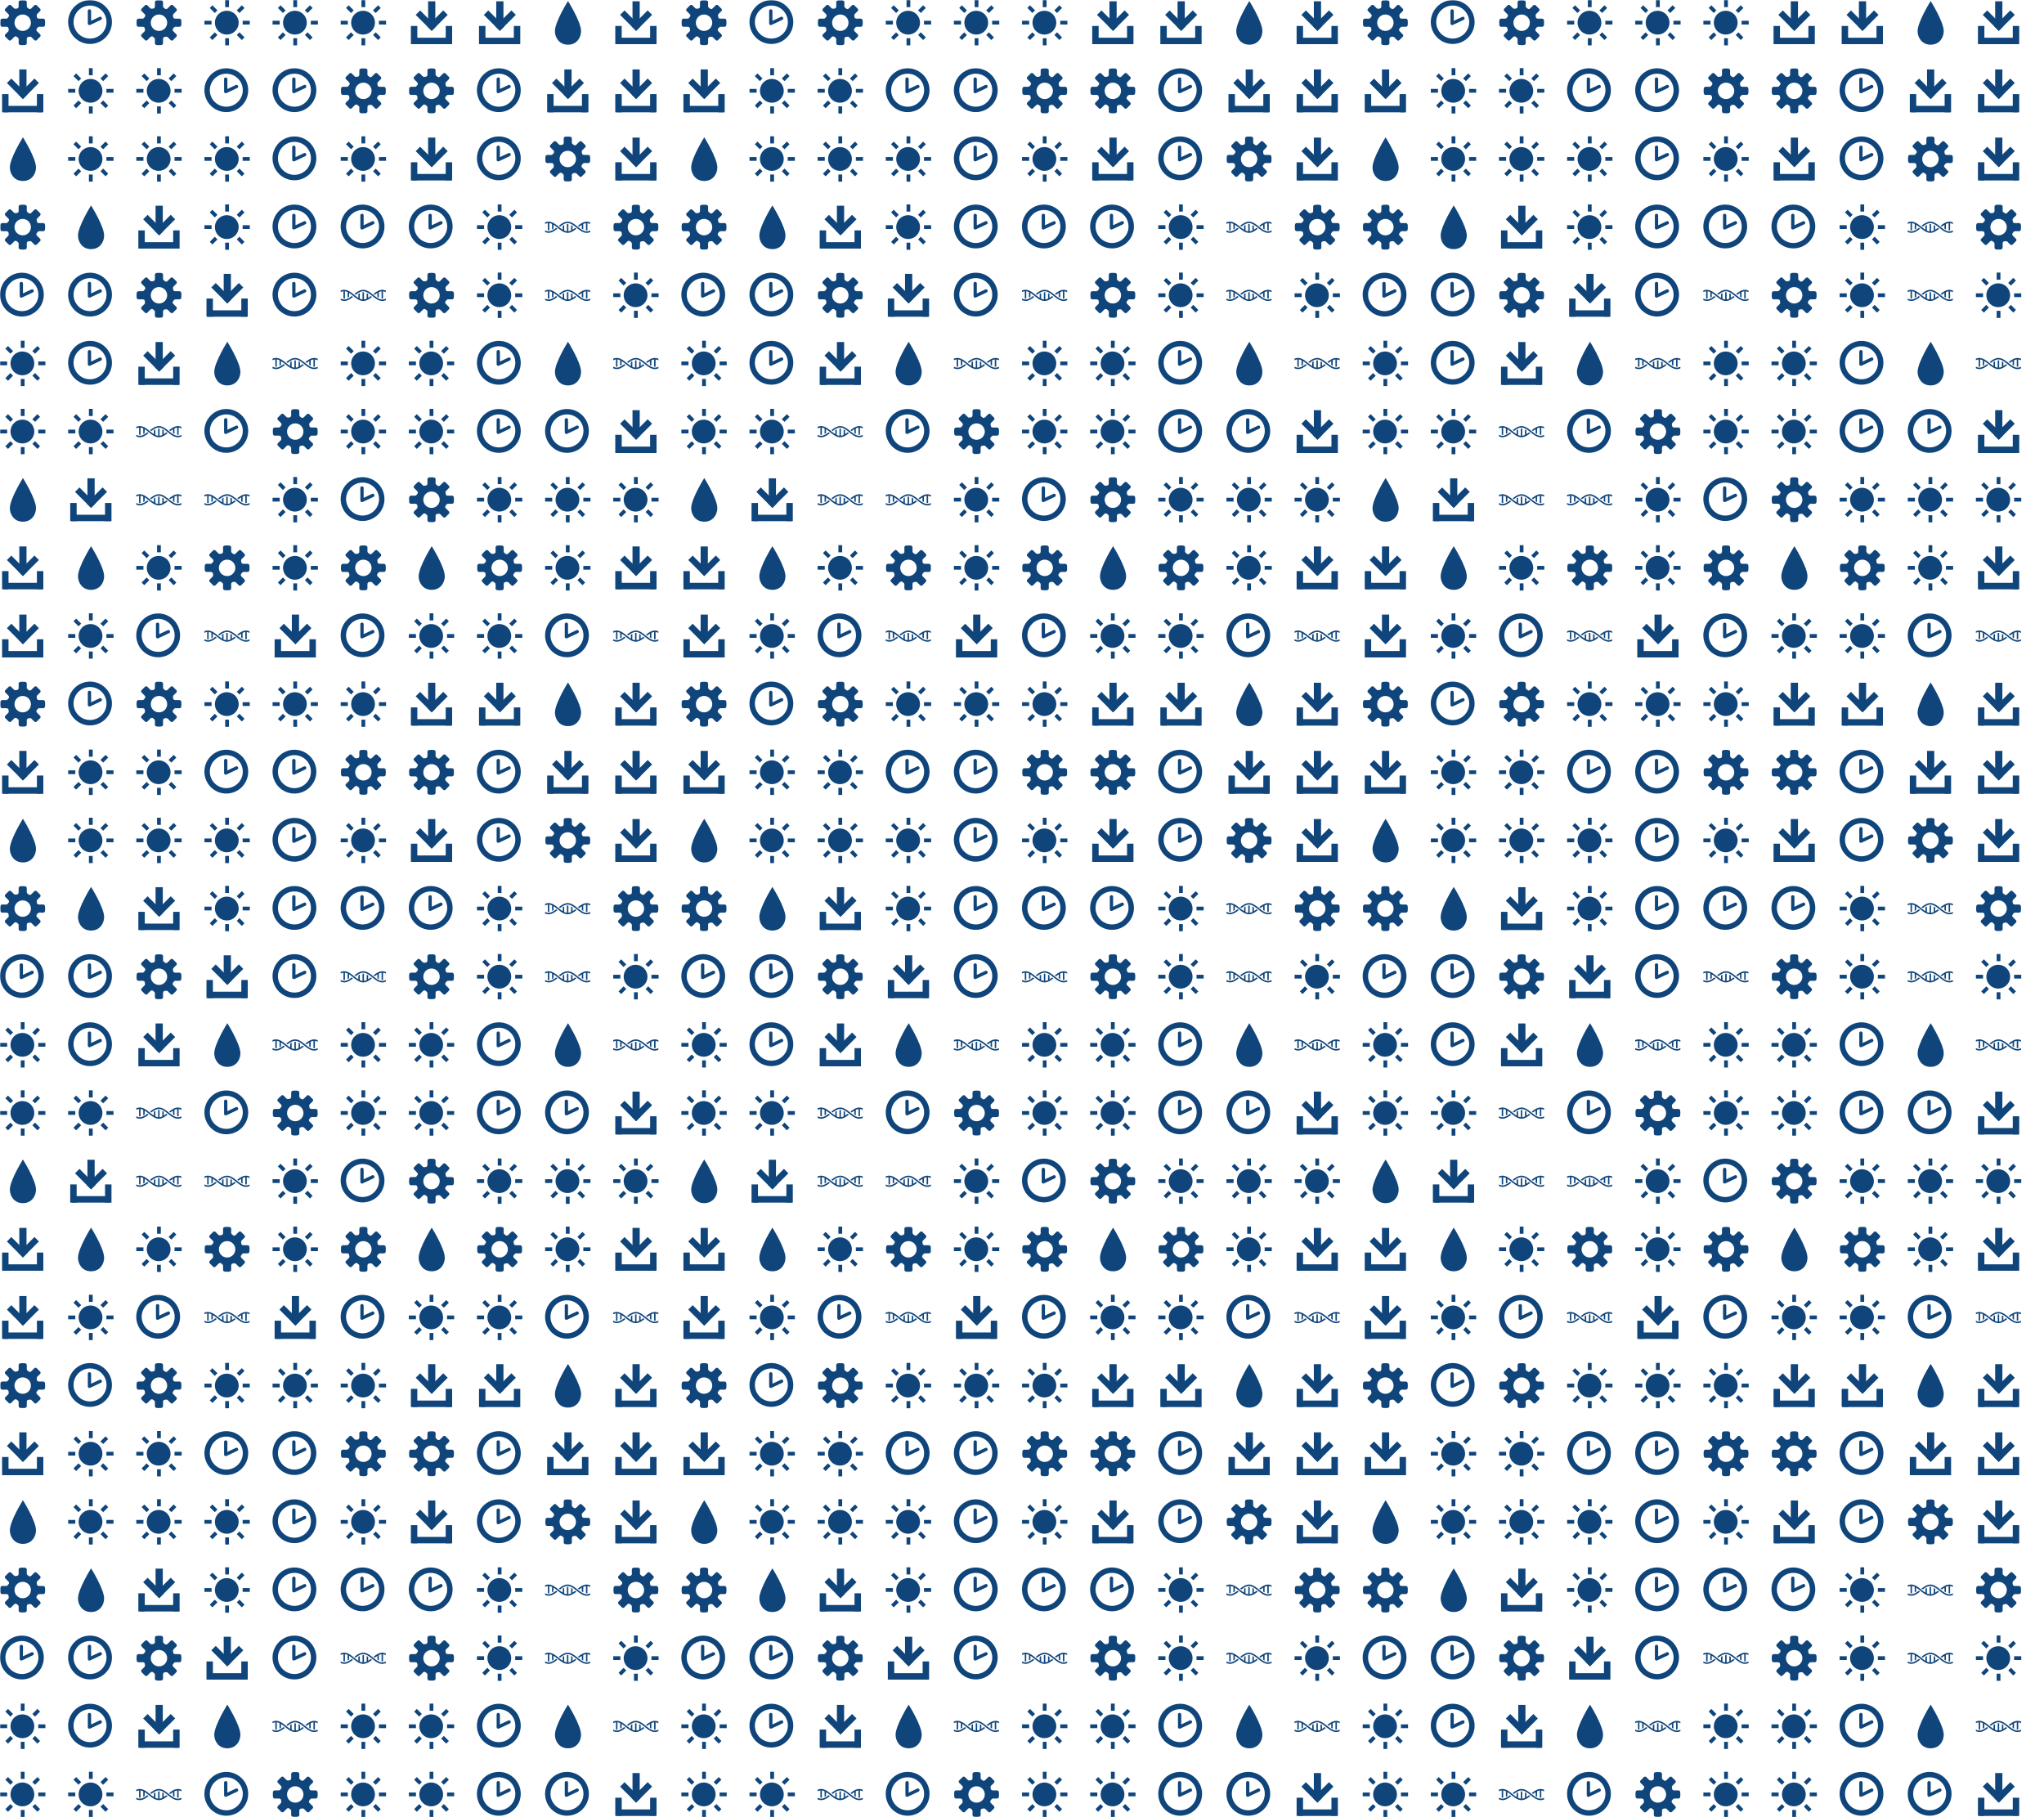 <svg xmlns="http://www.w3.org/2000/svg" version="1.1" xmlns:xlink="http://www.w3.org/1999/xlink" xmlns:svgjs="http://svgjs.dev/svgjs" width="1440" height="1280" preserveAspectRatio="none" viewBox="0 0 1440 1280"><g mask="url(&quot;#SvgjsMask1331&quot;)" fill="none"><use xlink:href="#SvgjsG1338" transform="translate(0, 0)" fill="#0f457b"></use><use xlink:href="#SvgjsG1338" transform="translate(0, 480)" fill="#0f457b"></use><use xlink:href="#SvgjsG1338" transform="translate(0, 960)" fill="#0f457b"></use><use xlink:href="#SvgjsG1338" transform="translate(480, 0)" fill="#0f457b"></use><use xlink:href="#SvgjsG1338" transform="translate(480, 480)" fill="#0f457b"></use><use xlink:href="#SvgjsG1338" transform="translate(480, 960)" fill="#0f457b"></use><use xlink:href="#SvgjsG1338" transform="translate(960, 0)" fill="#0f457b"></use><use xlink:href="#SvgjsG1338" transform="translate(960, 480)" fill="#0f457b"></use><use xlink:href="#SvgjsG1338" transform="translate(960, 960)" fill="#0f457b"></use></g><defs><mask id="SvgjsMask1331"><rect width="1440" height="1280" fill="#ffffff"></rect></mask><g id="SvgjsG1333"><path d="M6.498 9.304L12.139 3.663l1.565 1.566-5.641 5.641z"></path><path d="M6.8 0.457h2.541v8.028H6.8z"></path><path d="M8.072 10.876L2.429 5.238l1.563-1.566L9.636 9.313zM1.2 13.277h13.733v2.266H1.2z"></path><path d="M0.733 9.143h2.267v6.4h-2.267z m12.267 0h2.267v6.4h-2.267z"></path></g><g id="SvgjsG1334"><path d="M3.474 10.969C3.474 7.665 8.077 0.361 8.077 0.361s4.602 7.305 4.602 10.608c0 2.247-1.506 4.771-4.602 4.771-3.095 0-4.603-2.524-4.603-4.771z" fill-rule="evenodd"></path></g><g id="SvgjsG1335"><path d="M7.713 15.485C3.459 15.485 0 12.025 0 7.768 0 3.513 3.459 0.051 7.713 0.051S15.432 3.513 15.432 7.768c0 4.257-3.465 7.716-7.719 7.717z m0-1.91c3.201 0 5.81-2.604 5.81-5.809 0-3.199-2.61-5.807-5.81-5.807-3.202 0-5.804 2.609-5.804 5.807-0.001 3.206 2.602 5.809 5.804 5.809z"></path><path d="M7.753 8.787a0.574 0.574 0 0 1-0.554-0.042 0.578 0.578 0 0 1-0.259-0.399L6.931 3.862a0.58 0.58 0 0 1 1.162 0v3.478l2.975-1.4a0.578 0.578 0 0 1 0.773 0.275c0.138 0.292 0.011 0.637-0.276 0.774l-3.81 1.798z"></path></g><g id="SvgjsG1337"><path d="M11.986 8.245a46.749 46.749 0 0 1-0.521-0.411c-0.146-0.116-0.293-0.233-0.44-0.348-0.88-0.688-1.797-1.316-2.816-1.407A2.815 2.815 0 0 0 7.954 6.067c-0.086 0-0.171 0.011-0.255 0.018-1.022 0.093-1.942 0.717-2.826 1.408l0.093 0.073c0.108 0.085 0.213 0.168 0.32 0.252C6.165 7.137 7.021 6.576 7.954 6.576c0.93 0 1.784 0.558 2.66 1.236a35.098 35.098 0 0 1 0.535 0.421c0.142 0.113 0.283 0.226 0.426 0.338C12.532 9.32 13.531 10 14.658 10c0.437 0 0.854-0.104 1.257-0.273v-0.557c-0.409 0.197-0.825 0.32-1.257 0.32-0.934 0-1.792-0.563-2.672-1.245z"></path><path d="M11.574 7.496c0.029 0.023 0.059 0.046 0.088 0.07 0.109 0.087 0.216 0.17 0.325 0.256 0.318-0.246 0.635-0.476 0.952-0.67v1.37c0.17 0.111 0.34 0.214 0.51 0.301V6.878c0.315-0.147 0.634-0.248 0.96-0.283v2.537c0.078 0.01 0.157 0.018 0.237 0.018 0.091 0 0.183-0.009 0.273-0.021V6.592c0.34 0.037 0.67 0.144 0.996 0.3V6.336C15.514 6.17 15.099 6.067 14.664 6.067c-1.128 0-2.13 0.68-3.09 1.429z m-7.248 1.08c-0.034-0.027-0.068-0.053-0.102-0.08-0.104-0.083-0.207-0.162-0.31-0.245-0.877 0.678-1.733 1.238-2.665 1.238C0.82 9.49 0.407 9.36 0 9.152v0.562C0.401 9.891 0.815 10 1.249 10c1.124 0 2.122-0.677 3.077-1.423z"></path><path d="M0.989 9.133c0.084 0.011 0.17 0.019 0.254 0.02 0.086 0 0.171-0.008 0.256-0.02V6.592c0.329 0.035 0.65 0.136 0.967 0.285-0.002 0.012-0.007 0.023-0.007 0.036v1.903a5.818 5.818 0 0 0 0.51-0.303V7.152c0.487 0.3 0.971 0.684 1.467 1.08C5.525 9.101 6.652 10 7.948 10c1.123 0 2.121-0.675 3.078-1.42l-0.106-0.084c-0.103-0.082-0.205-0.161-0.306-0.242-0.313 0.242-0.622 0.466-0.934 0.658V7.564A5.816 5.816 0 0 0 9.17 7.261v1.893c0 0.01 0.004 0.019 0.005 0.029-0.316 0.149-0.637 0.252-0.965 0.288V6.937a1.97 1.97 0 0 0-0.267-0.02c-0.082 0-0.163 0.008-0.243 0.017v2.541c-0.33-0.035-0.652-0.136-0.969-0.283 0.002-0.013 0.006-0.024 0.006-0.039V7.248a5.629 5.629 0 0 0-0.51 0.302v1.368c-0.49-0.299-0.976-0.686-1.474-1.083C3.666 6.966 2.539 6.067 1.243 6.067c-0.432 0-0.844 0.096-1.243 0.251v0.55c0.324-0.144 0.652-0.244 0.989-0.278V9.133z"></path></g><g id="SvgjsG1336"><path d="M2.524 8.637H0.014V7.308h2.51v1.329zM3.656 4.576L1.884 2.804l0.935-0.935 1.772 1.772-0.935 0.935z m0 6.817l0.935 0.935-1.772 1.773-0.934-0.936 1.771-1.772z m4.997-8.884h-1.33V-0.002h1.33v2.511z m-1.33 10.952h1.33v2.51h-1.33v-2.509zM12.344 4.576l-0.96-0.935 1.796-1.772 0.935 0.935-1.772 1.772z m0 6.792l1.771 1.797-0.935 0.936-1.771-1.774 0.936-0.96z m3.643-4.06v1.329h-2.51V7.308h2.509z"></path><path d="M3.702 7.984a4.184 4.184 0 1 0 8.368 0 4.184 4.184 0 1 0-8.368 0"></path></g><g id="SvgjsG1332"><path d="M15.233 9.431c0.295 0 0.569-0.239 0.61-0.532 0 0 0.056-0.411 0.056-0.899s-0.056-0.899-0.056-0.899c-0.041-0.292-0.315-0.531-0.61-0.53h-1.524c-0.295 0-0.602-0.188-0.681-0.418s-0.188-0.967 0.021-1.176l1.078-1.077c0.209-0.209 0.225-0.565 0.036-0.792l-1.268-1.268c-0.227-0.189-0.583-0.173-0.792 0.036l-1.078 1.077c-0.208 0.209-0.556 0.293-0.772 0.187s-0.822-0.552-0.821-0.847V0.767c0-0.295-0.239-0.569-0.531-0.61 0 0-0.411-0.057-0.9-0.056s-0.899 0.057-0.899 0.056c-0.293 0.04-0.532 0.315-0.532 0.61v1.524c0 0.295-0.188 0.601-0.418 0.681s-0.967 0.188-1.176-0.021l-1.078-1.078C3.689 1.665 3.333 1.649 3.107 1.837l-1.268 1.268c-0.189 0.227-0.173 0.583 0.036 0.792l1.077 1.078c0.209 0.209 0.293 0.556 0.187 0.772s-0.552 0.822-0.847 0.822H0.767c-0.295 0-0.569 0.239-0.61 0.531 0 0-0.057 0.411-0.056 0.899s0.057 0.899 0.056 0.9c0.04 0.293 0.315 0.532 0.61 0.532h1.525c0.295 0 0.601 0.188 0.681 0.417 0.079 0.23 0.188 0.967-0.02 1.176l-1.078 1.077C1.667 12.311 1.651 12.667 1.84 12.893l1.267 1.268c0.227 0.189 0.583 0.173 0.792-0.036l1.077-1.077c0.209-0.208 0.556-0.292 0.772-0.187s0.821 0.553 0.822 0.848v1.524c0 0.295 0.239 0.569 0.532 0.61 0 0 0.411 0.057 0.899 0.057s0.899-0.056 0.899-0.057c0.293-0.04 0.531-0.315 0.532-0.609v-1.524c0-0.295 0.188-0.602 0.418-0.681 0.23-0.079 0.967-0.188 1.176 0.021l1.077 1.077c0.209 0.209 0.565 0.225 0.792 0.036l1.268-1.267c0.189-0.227 0.173-0.583-0.036-0.792l-1.078-1.077c-0.209-0.209-0.293-0.557-0.186-0.773 0.106-0.216 0.552-0.822 0.847-0.822h1.525zM8 10.892c-1.597 0-2.891-1.294-2.891-2.892 0-1.596 1.295-2.891 2.891-2.891S10.892 6.404 10.892 8 9.597 10.892 8 10.892z"></path></g><g id="SvgjsG1338"><use xlink:href="#SvgjsG1332" transform="translate(0, 0) scale(2)" fill="#0f457b"></use><use xlink:href="#SvgjsG1333" transform="translate(0, 48) scale(2)" fill="#0f457b"></use><use xlink:href="#SvgjsG1334" transform="translate(0, 96) scale(2)" fill="#0f457b"></use><use xlink:href="#SvgjsG1332" transform="translate(0, 144) scale(2)" fill="#0f457b"></use><use xlink:href="#SvgjsG1335" transform="translate(0, 192) scale(2)" fill="#0f457b"></use><use xlink:href="#SvgjsG1336" transform="translate(0, 240) scale(2)" fill="#0f457b"></use><use xlink:href="#SvgjsG1336" transform="translate(0, 288) scale(2)" fill="#0f457b"></use><use xlink:href="#SvgjsG1334" transform="translate(0, 336) scale(2)" fill="#0f457b"></use><use xlink:href="#SvgjsG1333" transform="translate(0, 384) scale(2)" fill="#0f457b"></use><use xlink:href="#SvgjsG1333" transform="translate(0, 432) scale(2)" fill="#0f457b"></use><use xlink:href="#SvgjsG1335" transform="translate(48, 0) scale(2)" fill="#0f457b"></use><use xlink:href="#SvgjsG1336" transform="translate(48, 48) scale(2)" fill="#0f457b"></use><use xlink:href="#SvgjsG1336" transform="translate(48, 96) scale(2)" fill="#0f457b"></use><use xlink:href="#SvgjsG1334" transform="translate(48, 144) scale(2)" fill="#0f457b"></use><use xlink:href="#SvgjsG1335" transform="translate(48, 192) scale(2)" fill="#0f457b"></use><use xlink:href="#SvgjsG1335" transform="translate(48, 240) scale(2)" fill="#0f457b"></use><use xlink:href="#SvgjsG1336" transform="translate(48, 288) scale(2)" fill="#0f457b"></use><use xlink:href="#SvgjsG1333" transform="translate(48, 336) scale(2)" fill="#0f457b"></use><use xlink:href="#SvgjsG1334" transform="translate(48, 384) scale(2)" fill="#0f457b"></use><use xlink:href="#SvgjsG1336" transform="translate(48, 432) scale(2)" fill="#0f457b"></use><use xlink:href="#SvgjsG1332" transform="translate(96, 0) scale(2)" fill="#0f457b"></use><use xlink:href="#SvgjsG1336" transform="translate(96, 48) scale(2)" fill="#0f457b"></use><use xlink:href="#SvgjsG1336" transform="translate(96, 96) scale(2)" fill="#0f457b"></use><use xlink:href="#SvgjsG1333" transform="translate(96, 144) scale(2)" fill="#0f457b"></use><use xlink:href="#SvgjsG1332" transform="translate(96, 192) scale(2)" fill="#0f457b"></use><use xlink:href="#SvgjsG1333" transform="translate(96, 240) scale(2)" fill="#0f457b"></use><use xlink:href="#SvgjsG1337" transform="translate(96, 288) scale(2)" fill="#0f457b"></use><use xlink:href="#SvgjsG1337" transform="translate(96, 336) scale(2)" fill="#0f457b"></use><use xlink:href="#SvgjsG1336" transform="translate(96, 384) scale(2)" fill="#0f457b"></use><use xlink:href="#SvgjsG1335" transform="translate(96, 432) scale(2)" fill="#0f457b"></use><use xlink:href="#SvgjsG1336" transform="translate(144, 0) scale(2)" fill="#0f457b"></use><use xlink:href="#SvgjsG1335" transform="translate(144, 48) scale(2)" fill="#0f457b"></use><use xlink:href="#SvgjsG1336" transform="translate(144, 96) scale(2)" fill="#0f457b"></use><use xlink:href="#SvgjsG1336" transform="translate(144, 144) scale(2)" fill="#0f457b"></use><use xlink:href="#SvgjsG1333" transform="translate(144, 192) scale(2)" fill="#0f457b"></use><use xlink:href="#SvgjsG1334" transform="translate(144, 240) scale(2)" fill="#0f457b"></use><use xlink:href="#SvgjsG1335" transform="translate(144, 288) scale(2)" fill="#0f457b"></use><use xlink:href="#SvgjsG1337" transform="translate(144, 336) scale(2)" fill="#0f457b"></use><use xlink:href="#SvgjsG1332" transform="translate(144, 384) scale(2)" fill="#0f457b"></use><use xlink:href="#SvgjsG1337" transform="translate(144, 432) scale(2)" fill="#0f457b"></use><use xlink:href="#SvgjsG1336" transform="translate(192, 0) scale(2)" fill="#0f457b"></use><use xlink:href="#SvgjsG1335" transform="translate(192, 48) scale(2)" fill="#0f457b"></use><use xlink:href="#SvgjsG1335" transform="translate(192, 96) scale(2)" fill="#0f457b"></use><use xlink:href="#SvgjsG1335" transform="translate(192, 144) scale(2)" fill="#0f457b"></use><use xlink:href="#SvgjsG1335" transform="translate(192, 192) scale(2)" fill="#0f457b"></use><use xlink:href="#SvgjsG1337" transform="translate(192, 240) scale(2)" fill="#0f457b"></use><use xlink:href="#SvgjsG1332" transform="translate(192, 288) scale(2)" fill="#0f457b"></use><use xlink:href="#SvgjsG1336" transform="translate(192, 336) scale(2)" fill="#0f457b"></use><use xlink:href="#SvgjsG1336" transform="translate(192, 384) scale(2)" fill="#0f457b"></use><use xlink:href="#SvgjsG1333" transform="translate(192, 432) scale(2)" fill="#0f457b"></use><use xlink:href="#SvgjsG1336" transform="translate(240, 0) scale(2)" fill="#0f457b"></use><use xlink:href="#SvgjsG1332" transform="translate(240, 48) scale(2)" fill="#0f457b"></use><use xlink:href="#SvgjsG1336" transform="translate(240, 96) scale(2)" fill="#0f457b"></use><use xlink:href="#SvgjsG1335" transform="translate(240, 144) scale(2)" fill="#0f457b"></use><use xlink:href="#SvgjsG1337" transform="translate(240, 192) scale(2)" fill="#0f457b"></use><use xlink:href="#SvgjsG1336" transform="translate(240, 240) scale(2)" fill="#0f457b"></use><use xlink:href="#SvgjsG1336" transform="translate(240, 288) scale(2)" fill="#0f457b"></use><use xlink:href="#SvgjsG1335" transform="translate(240, 336) scale(2)" fill="#0f457b"></use><use xlink:href="#SvgjsG1332" transform="translate(240, 384) scale(2)" fill="#0f457b"></use><use xlink:href="#SvgjsG1335" transform="translate(240, 432) scale(2)" fill="#0f457b"></use><use xlink:href="#SvgjsG1333" transform="translate(288, 0) scale(2)" fill="#0f457b"></use><use xlink:href="#SvgjsG1332" transform="translate(288, 48) scale(2)" fill="#0f457b"></use><use xlink:href="#SvgjsG1333" transform="translate(288, 96) scale(2)" fill="#0f457b"></use><use xlink:href="#SvgjsG1335" transform="translate(288, 144) scale(2)" fill="#0f457b"></use><use xlink:href="#SvgjsG1332" transform="translate(288, 192) scale(2)" fill="#0f457b"></use><use xlink:href="#SvgjsG1336" transform="translate(288, 240) scale(2)" fill="#0f457b"></use><use xlink:href="#SvgjsG1336" transform="translate(288, 288) scale(2)" fill="#0f457b"></use><use xlink:href="#SvgjsG1332" transform="translate(288, 336) scale(2)" fill="#0f457b"></use><use xlink:href="#SvgjsG1334" transform="translate(288, 384) scale(2)" fill="#0f457b"></use><use xlink:href="#SvgjsG1336" transform="translate(288, 432) scale(2)" fill="#0f457b"></use><use xlink:href="#SvgjsG1333" transform="translate(336, 0) scale(2)" fill="#0f457b"></use><use xlink:href="#SvgjsG1335" transform="translate(336, 48) scale(2)" fill="#0f457b"></use><use xlink:href="#SvgjsG1335" transform="translate(336, 96) scale(2)" fill="#0f457b"></use><use xlink:href="#SvgjsG1336" transform="translate(336, 144) scale(2)" fill="#0f457b"></use><use xlink:href="#SvgjsG1336" transform="translate(336, 192) scale(2)" fill="#0f457b"></use><use xlink:href="#SvgjsG1335" transform="translate(336, 240) scale(2)" fill="#0f457b"></use><use xlink:href="#SvgjsG1335" transform="translate(336, 288) scale(2)" fill="#0f457b"></use><use xlink:href="#SvgjsG1336" transform="translate(336, 336) scale(2)" fill="#0f457b"></use><use xlink:href="#SvgjsG1332" transform="translate(336, 384) scale(2)" fill="#0f457b"></use><use xlink:href="#SvgjsG1336" transform="translate(336, 432) scale(2)" fill="#0f457b"></use><use xlink:href="#SvgjsG1334" transform="translate(384, 0) scale(2)" fill="#0f457b"></use><use xlink:href="#SvgjsG1333" transform="translate(384, 48) scale(2)" fill="#0f457b"></use><use xlink:href="#SvgjsG1332" transform="translate(384, 96) scale(2)" fill="#0f457b"></use><use xlink:href="#SvgjsG1337" transform="translate(384, 144) scale(2)" fill="#0f457b"></use><use xlink:href="#SvgjsG1337" transform="translate(384, 192) scale(2)" fill="#0f457b"></use><use xlink:href="#SvgjsG1334" transform="translate(384, 240) scale(2)" fill="#0f457b"></use><use xlink:href="#SvgjsG1335" transform="translate(384, 288) scale(2)" fill="#0f457b"></use><use xlink:href="#SvgjsG1336" transform="translate(384, 336) scale(2)" fill="#0f457b"></use><use xlink:href="#SvgjsG1336" transform="translate(384, 384) scale(2)" fill="#0f457b"></use><use xlink:href="#SvgjsG1335" transform="translate(384, 432) scale(2)" fill="#0f457b"></use><use xlink:href="#SvgjsG1333" transform="translate(432, 0) scale(2)" fill="#0f457b"></use><use xlink:href="#SvgjsG1333" transform="translate(432, 48) scale(2)" fill="#0f457b"></use><use xlink:href="#SvgjsG1333" transform="translate(432, 96) scale(2)" fill="#0f457b"></use><use xlink:href="#SvgjsG1332" transform="translate(432, 144) scale(2)" fill="#0f457b"></use><use xlink:href="#SvgjsG1336" transform="translate(432, 192) scale(2)" fill="#0f457b"></use><use xlink:href="#SvgjsG1337" transform="translate(432, 240) scale(2)" fill="#0f457b"></use><use xlink:href="#SvgjsG1333" transform="translate(432, 288) scale(2)" fill="#0f457b"></use><use xlink:href="#SvgjsG1336" transform="translate(432, 336) scale(2)" fill="#0f457b"></use><use xlink:href="#SvgjsG1333" transform="translate(432, 384) scale(2)" fill="#0f457b"></use><use xlink:href="#SvgjsG1337" transform="translate(432, 432) scale(2)" fill="#0f457b"></use></g></defs></svg>
